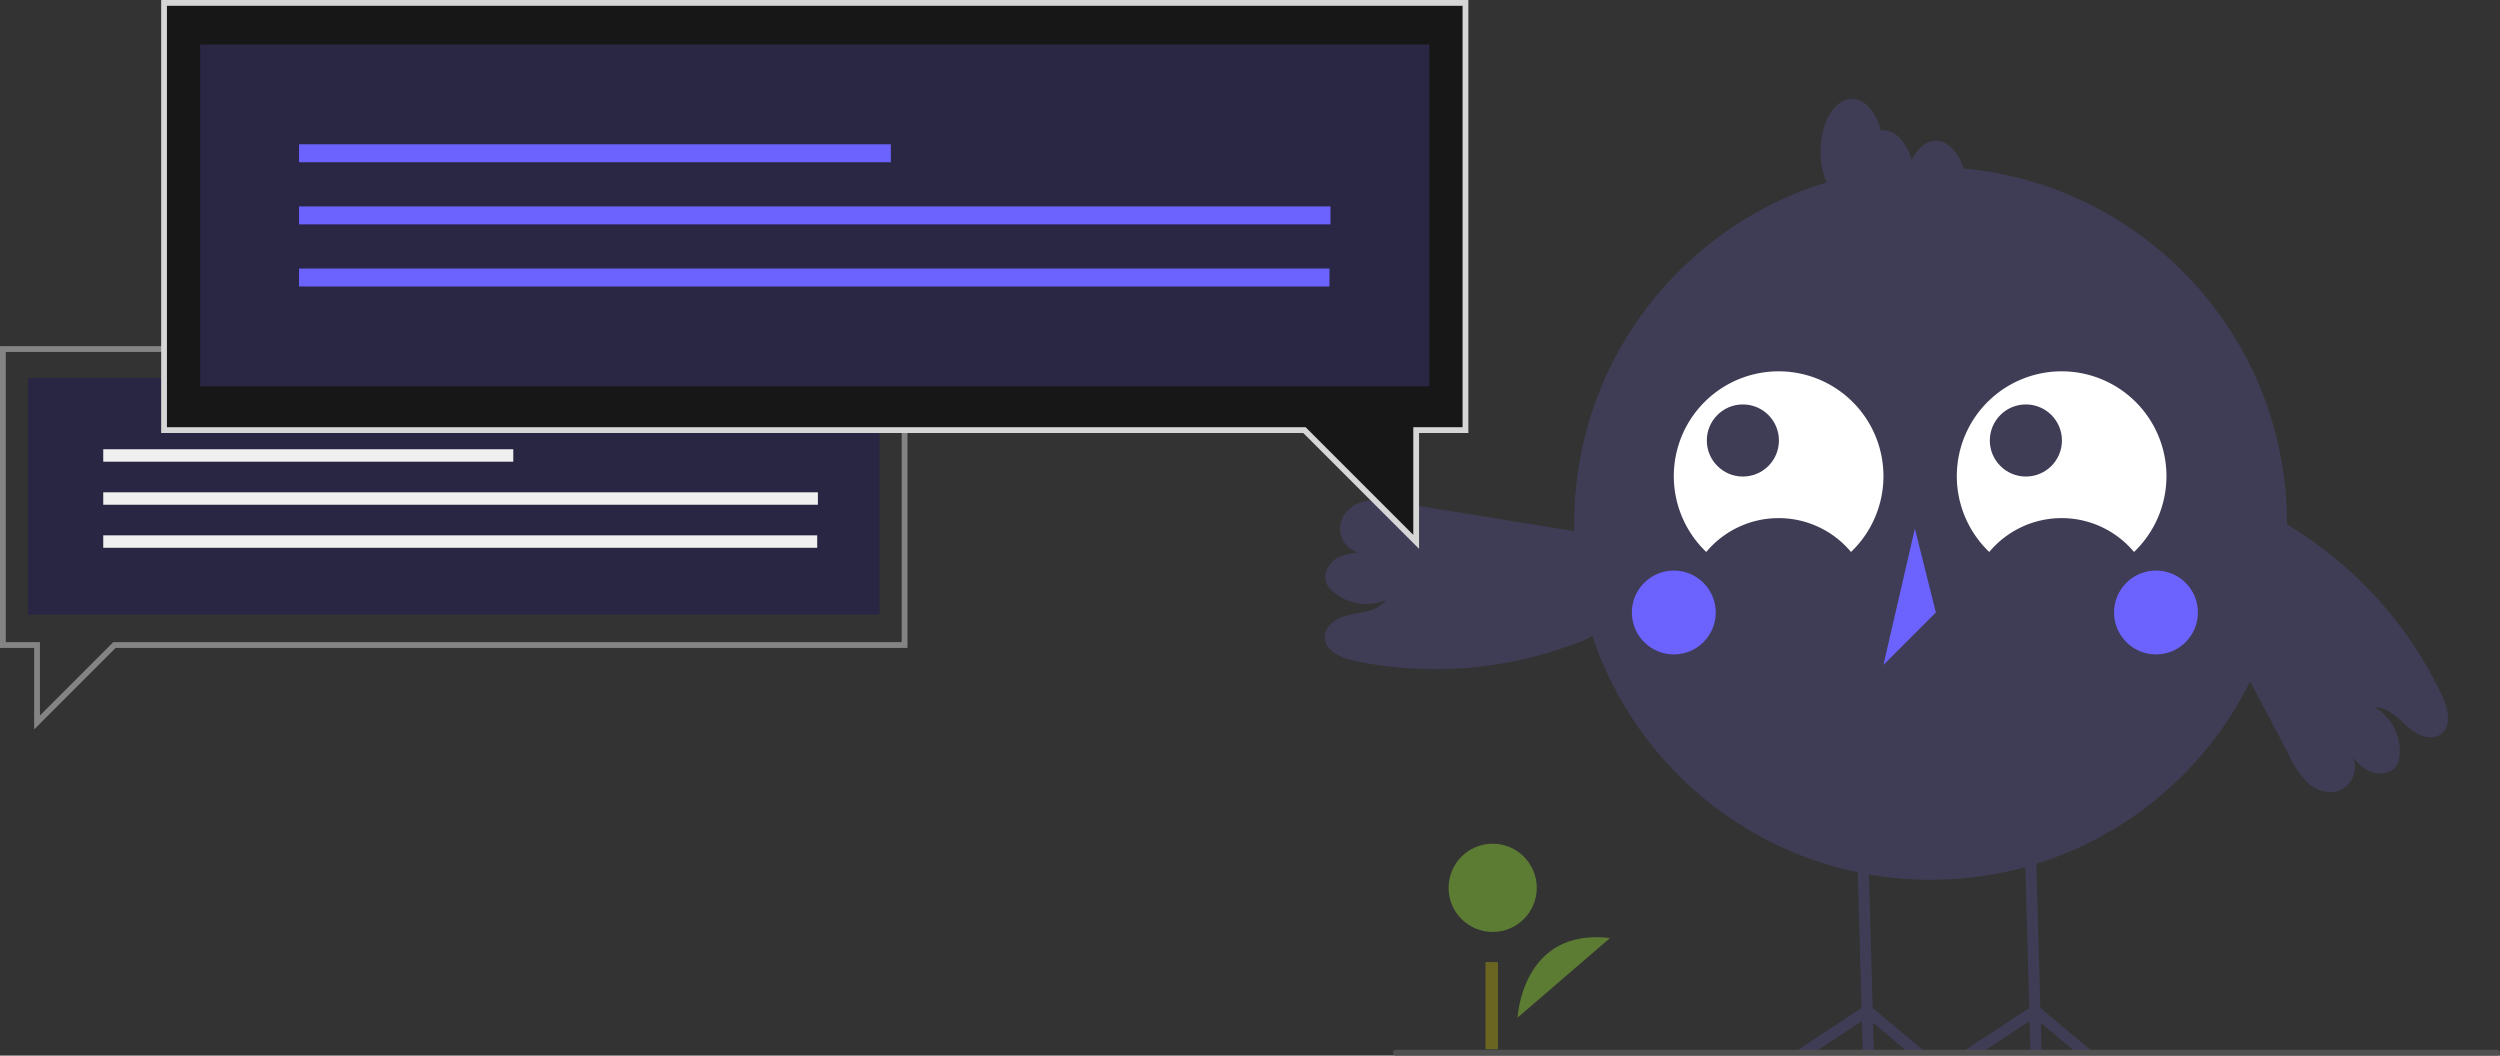 <svg xmlns="http://www.w3.org/2000/svg" width="432.215" height="182.5" viewBox="0 0 432.215 182.5"><rect x="0" y="0" width="432.215" height="182.5" fill="#333333" stroke="none"/><g transform="translate(0.5 0.5)"><path d="M155.892,119.745H0v51.177H5.905v13.385L19.29,170.922h136.6Z" transform="translate(0 -59.906)" fill="none" stroke="#848484" stroke-width="1"/><rect width="147.231" height="40.941" transform="translate(4.33 64.823)" fill="#2a2744" opacity="0.996"/><rect width="70.888" height="2.151" transform="translate(17.351 77.169)" fill="#f0f0f0"/><rect width="123.552" height="2.151" transform="translate(17.351 84.611)" fill="#f0f0f0"/><rect width="123.431" height="2.151" transform="translate(17.351 92.053)" fill="#f0f0f0"/><path d="M692.073,605.044s.743-15.571,15.977-13.761" transform="translate(-430.205 -429.608)" fill="#5d7c33"/><circle cx="7.624" cy="7.624" r="7.624" transform="translate(249.939 145.37)" fill="#5d7c33"/><rect width="2.152" height="15.065" transform="translate(256.323 165.833)" fill="#6a6521"/><circle cx="61.614" cy="61.614" r="61.614" transform="translate(271.663 28.372)" fill="#3f3d56"/><path d="M751.733,426.6a16.3,16.3,0,0,1,25.026,0,18.122,18.122,0,1,0-25.621-.595Q751.429,426.313,751.733,426.6Z" transform="translate(-457.246 -331.672)" fill="#fff"/><path d="M849.645,426.6a16.3,16.3,0,0,1,25.026,0,18.122,18.122,0,1,0-25.621-.595Q849.341,426.313,849.645,426.6Z" transform="translate(-506.23 -331.672)" fill="#fff"/><circle cx="6.234" cy="6.234" r="6.234" transform="translate(294.585 69.42)" fill="#3f3d56"/><circle cx="6.234" cy="6.234" r="6.234" transform="translate(343.512 69.42)" fill="#3f3d56"/><circle cx="7.249" cy="7.249" r="7.249" transform="translate(281.63 98.141)" fill="#6c63ff"/><circle cx="7.249" cy="7.249" r="7.249" transform="translate(364.99 98.141)" fill="#6c63ff"/><path d="M656.047,181.886l-5.436,23.558,9.06-9.06Z" transform="translate(-325.489 -90.994)" fill="#6c63ff"/><path d="M697.447,326.894l-6.172-5.18.144,5.18H689.5l-.153-5.477-8.333,5.477h-3.489l11.76-7.73-.456-16.23-.34-12.258,1.912-.052.345,12.311.455,16.216,9.225,7.744Z" transform="translate(-338.954 -145.393)" fill="#3f3d56"/><path d="M639.425,326.894l-6.172-5.18.144,5.18h-1.912l-.153-5.477L623,326.894h-3.489l11.755-7.73-.455-16.23-.34-12.258,1.917-.052.345,12.311.45,16.216,9.225,7.744Z" transform="translate(-309.929 -145.393)" fill="#3f3d56"/><path d="M816.828,308.351c-1.691,0-3.182,1.313-4.179,3.33-.879-3.033-2.725-5.142-4.882-5.142a3.277,3.277,0,0,0-.435.073c-.829-3.238-2.755-5.51-5-5.51-3,0-5.436,4.057-5.436,9.061s2.434,9.061,5.436,9.061a3.276,3.276,0,0,0,.435-.073c.829,3.238,2.755,5.51,5,5.51,1.691,0,3.182-1.313,4.179-3.33.879,3.033,2.725,5.142,4.882,5.142,3,0,5.436-4.057,5.436-9.061S819.83,308.351,816.828,308.351Z" transform="translate(-482.645 -284.509)" fill="#3f3d56"/><path d="M672.011,445.889l-33.941-5.505a17.337,17.337,0,0,0-5.168-.314,5.857,5.857,0,0,0-4.308,2.582,4.323,4.323,0,0,0,4.572,6.423,10.929,10.929,0,0,0-5.444.756c-1.644.856-2.808,2.936-2.007,4.608a4.136,4.136,0,0,0,.959,1.214,8.8,8.8,0,0,0,9.256,1.57c-1.25,1.792-3.729,2.058-5.874,2.473s-4.624,1.628-4.7,3.811c-.09,2.453,2.83,3.757,5.233,4.256a68.67,68.67,0,0,0,38.389-3.129,15.48,15.48,0,0,0,3.866-1.974,8.711,8.711,0,0,0-3.525-15.473" transform="translate(-396.825 -353.986)" fill="#3f3d56"/><path d="M969.464,476.407a68.671,68.671,0,0,0-25.572-28.8,15.479,15.479,0,0,0-3.9-1.9,8.712,8.712,0,0,0-10.249,12.116l-2.656-1.374,16,30.436a17.335,17.335,0,0,0,2.855,4.319,5.857,5.857,0,0,0,4.653,1.892,4.3,4.3,0,0,0,3.388-6.146,8.317,8.317,0,0,0,2.874,2.528c1.672.8,4.034.48,4.888-1.165a4.136,4.136,0,0,0,.394-1.5,8.8,8.8,0,0,0-4.308-8.342c2.183-.078,3.886,1.744,5.506,3.208s4.08,2.717,5.873,1.469C971.222,481.745,970.509,478.628,969.464,476.407Z" transform="translate(-547.778 -356.683)" fill="#3f3d56"/><path d="M55.757,0H280.752V73.862h-8.523V93.179L252.912,73.862H55.757Z" transform="translate(-27.894)" fill="#171717" stroke="#d6d6d6" stroke-width="1"/><rect width="212.495" height="59.089" transform="translate(34.113 7.193)" fill="#2b2845" opacity="0.996"/><rect width="102.311" height="3.105" transform="translate(51.201 24.444)" fill="#6c63ff"/><rect width="178.319" height="3.105" transform="translate(51.201 35.185)" fill="#6c63ff"/><rect width="178.145" height="3.105" transform="translate(51.201 45.926)" fill="#6c63ff"/><path d="M839.851,631.1H649.458a.5.5,0,1,1,0-1H839.851a.5.5,0,0,1,0,1Z" transform="translate(-408.636 -449.102)" fill="#505050"/></g></svg>